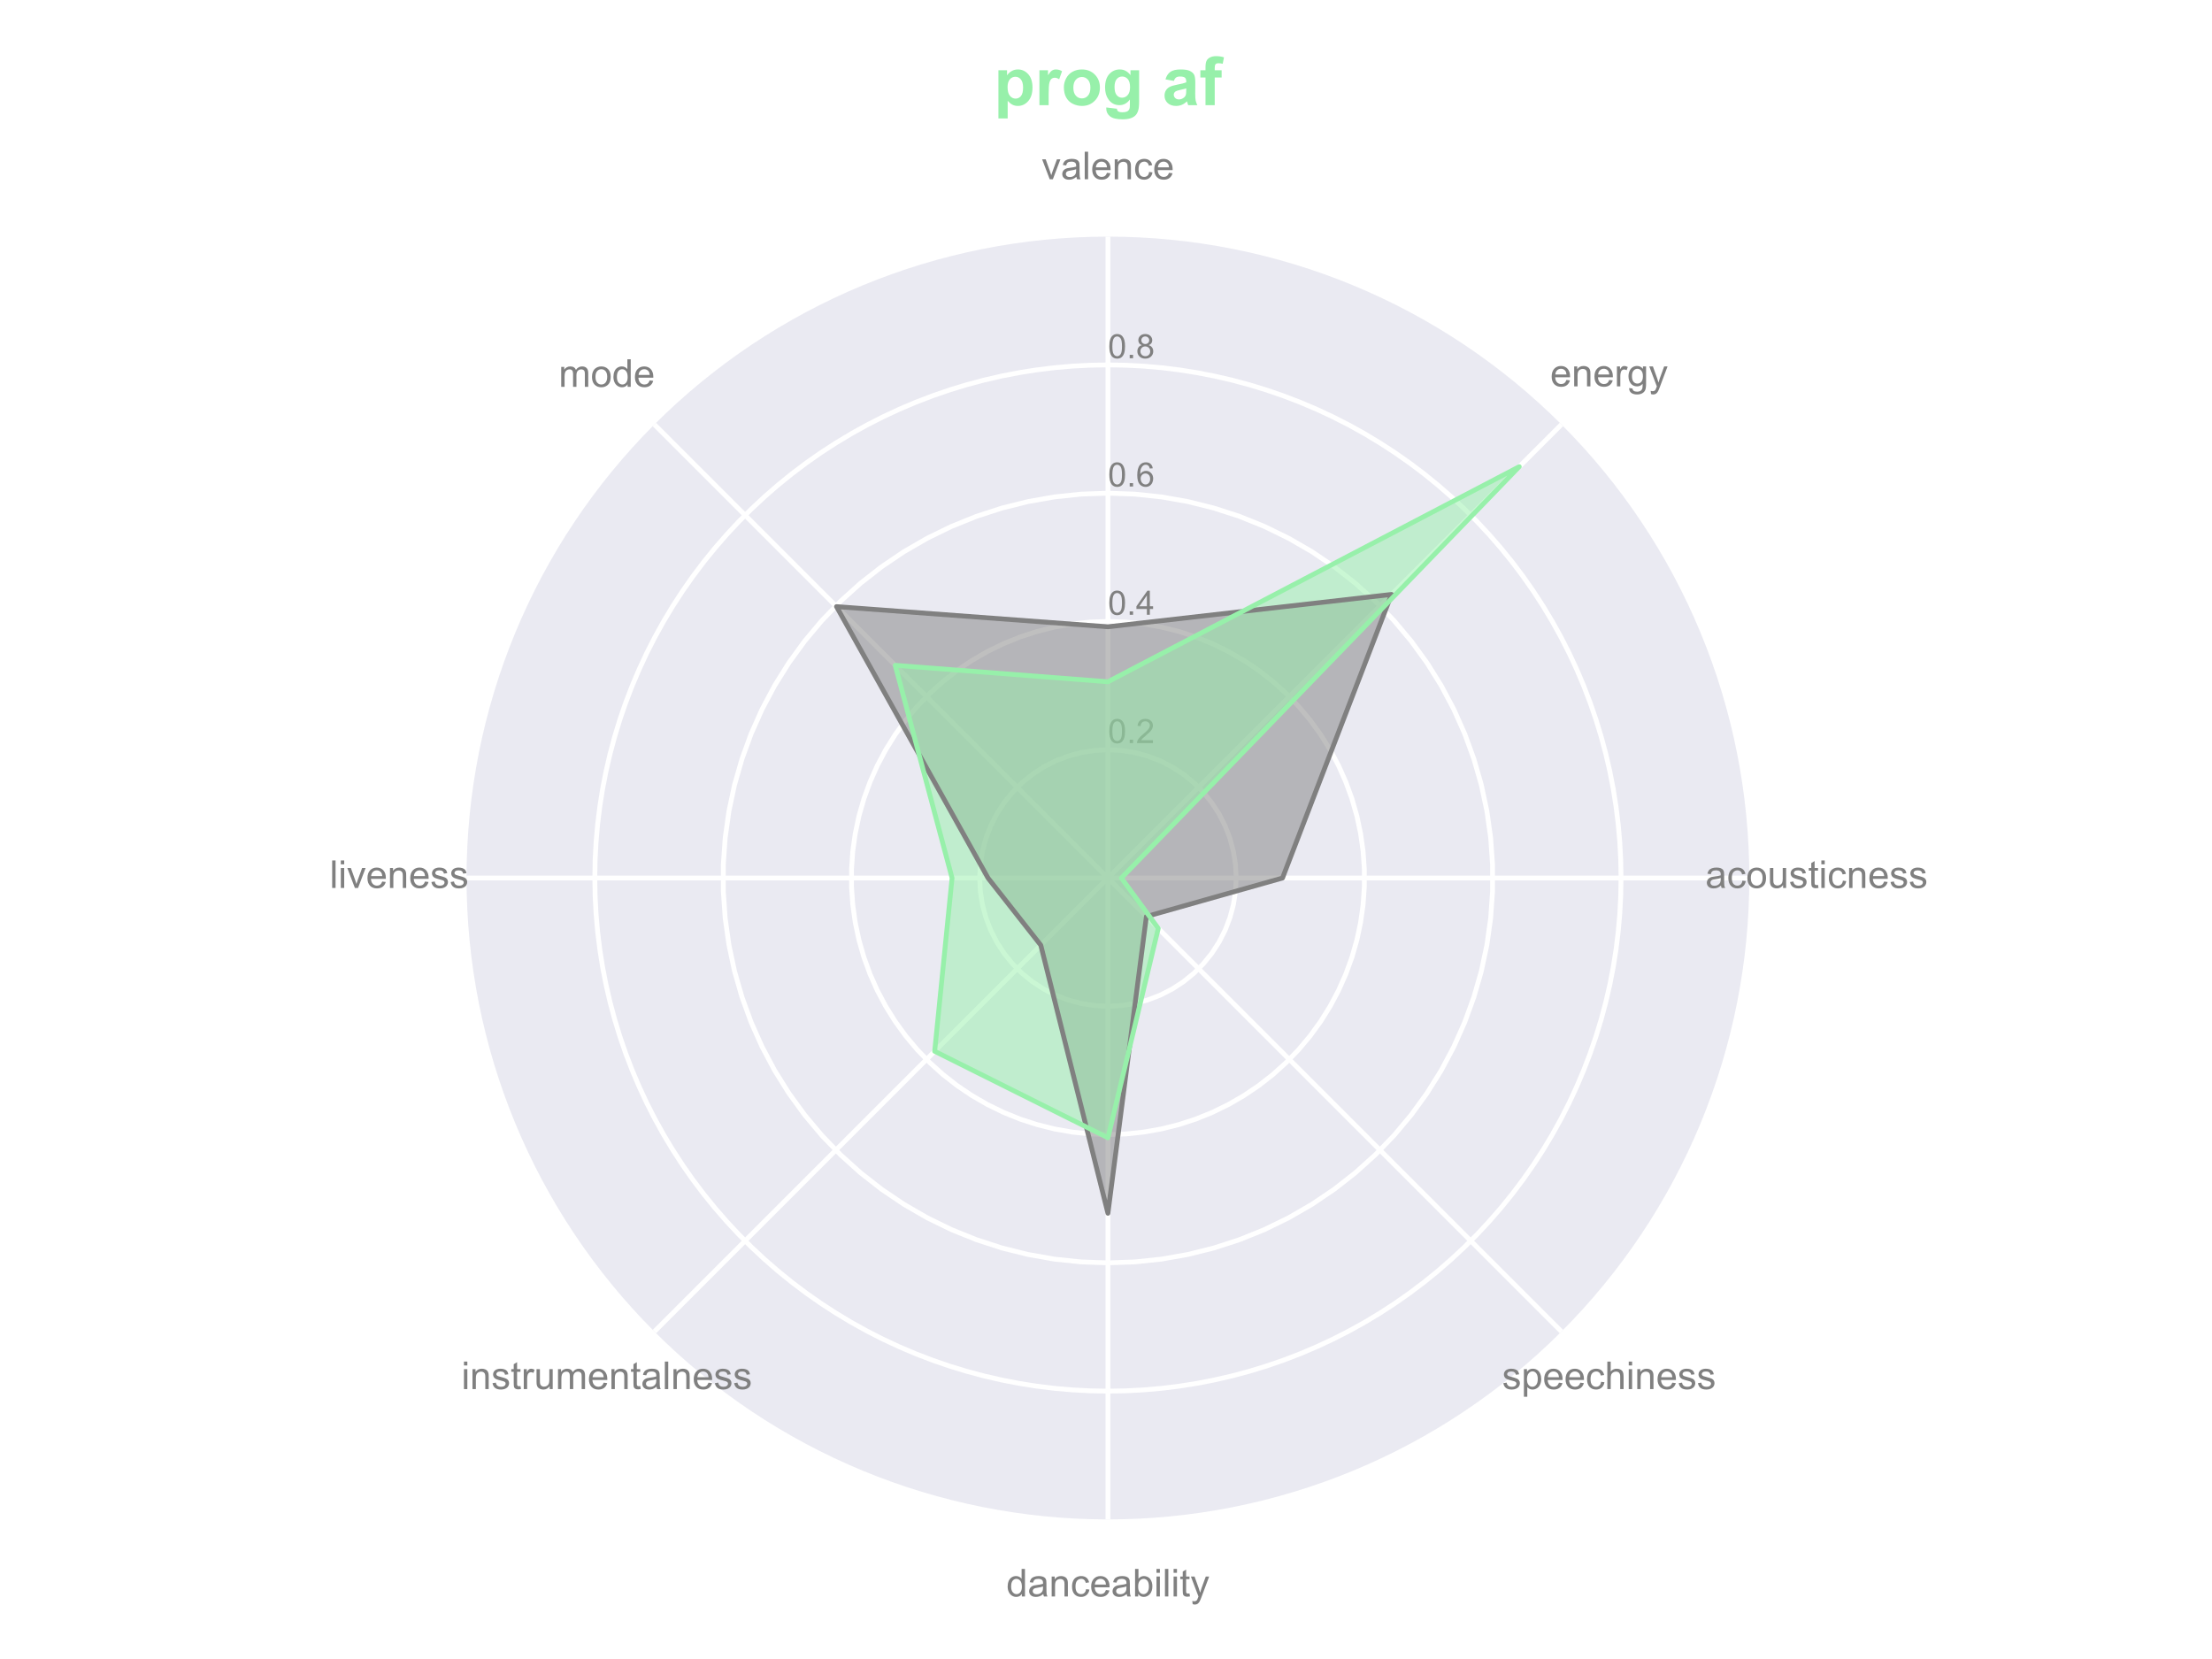 <?xml version="1.0" encoding="utf-8" standalone="no"?>
<!DOCTYPE svg PUBLIC "-//W3C//DTD SVG 1.1//EN"
  "http://www.w3.org/Graphics/SVG/1.1/DTD/svg11.dtd">
<!-- Created with matplotlib (http://matplotlib.org/) -->
<svg height="345pt" version="1.1" viewBox="0 0 460 345" width="460pt" xmlns="http://www.w3.org/2000/svg" xmlns:xlink="http://www.w3.org/1999/xlink">
 <defs>
  <style type="text/css">
*{stroke-linecap:butt;stroke-linejoin:round;}
  </style>
 </defs>
 <g id="figure_1">
  <g id="patch_1">
   <path d="M 0 345.6 
L 460.8 345.6 
L 460.8 0 
L 0 0 
z
" style="fill:#ffffff;"/>
  </g>
  <g id="axes_1">
   <g id="patch_2">
    <path d="M 363.782 182.59 
C 363.782 165.075 360.332 147.729 353.629 131.547 
C 346.926 115.365 337.101 100.66 324.715 88.275 
C 312.33 75.89 297.625 66.064 281.443 59.361 
C 265.261 52.658 247.916 49.208 230.4 49.208 
C 212.884 49.208 195.539 52.658 179.357 59.361 
C 163.175 66.064 148.47 75.89 136.085 88.275 
C 123.699 100.66 113.874 115.365 107.171 131.547 
C 100.468 147.729 97.018 165.075 97.018 182.59 
C 97.018 200.106 100.468 217.451 107.171 233.633 
C 113.874 249.816 123.699 264.52 136.085 276.906 
C 148.47 289.291 163.175 299.116 179.357 305.819 
C 195.539 312.522 212.884 315.972 230.4 315.972 
C 247.916 315.972 265.261 312.522 281.443 305.819 
C 297.625 299.116 312.33 289.291 324.715 276.906 
C 337.101 264.52 346.926 249.816 353.629 233.633 
C 360.332 217.451 363.782 200.106 363.782 182.59 
M 230.4 182.59 
C 230.4 182.59 230.4 182.59 230.4 182.59 
C 230.4 182.59 230.4 182.59 230.4 182.59 
C 230.4 182.59 230.4 182.59 230.4 182.59 
C 230.4 182.59 230.4 182.59 230.4 182.59 
C 230.4 182.59 230.4 182.59 230.4 182.59 
C 230.4 182.59 230.4 182.59 230.4 182.59 
C 230.4 182.59 230.4 182.59 230.4 182.59 
C 230.4 182.59 230.4 182.59 230.4 182.59 
C 230.4 182.59 230.4 182.59 230.4 182.59 
C 230.4 182.59 230.4 182.59 230.4 182.59 
C 230.4 182.59 230.4 182.59 230.4 182.59 
C 230.4 182.59 230.4 182.59 230.4 182.59 
C 230.4 182.59 230.4 182.59 230.4 182.59 
C 230.4 182.59 230.4 182.59 230.4 182.59 
C 230.4 182.59 230.4 182.59 230.4 182.59 
C 230.4 182.59 230.4 182.59 230.4 182.59 
M 363.782 182.59 
z
" style="fill:#eaeaf2;"/>
   </g>
   <g id="matplotlib.axis_1">
    <g id="xtick_1">
     <g id="line2d_1">
      <path clip-path="url(#p7f45170be1)" d="M 230.4 182.59 
L 230.4 49.208 
" style="fill:none;stroke:#ffffff;stroke-linecap:round;"/>
     </g>
     <g id="text_1">
      <!-- valence -->
      <defs>
       <path d="M 21 0 
L 1.266 51.859 
L 10.547 51.859 
L 21.688 20.797 
Q 23.484 15.766 25 10.359 
Q 26.172 14.453 28.266 20.219 
L 39.797 51.859 
L 48.828 51.859 
L 29.203 0 
z
" id="ArialMT-76"/>
       <path d="M 40.438 6.391 
Q 35.547 2.25 31.031 0.531 
Q 26.516 -1.172 21.344 -1.172 
Q 12.797 -1.172 8.203 3 
Q 3.609 7.172 3.609 13.672 
Q 3.609 17.484 5.344 20.625 
Q 7.078 23.781 9.891 25.688 
Q 12.703 27.594 16.219 28.562 
Q 18.797 29.25 24.031 29.891 
Q 34.672 31.156 39.703 32.906 
Q 39.75 34.719 39.75 35.203 
Q 39.75 40.578 37.25 42.781 
Q 33.891 45.75 27.25 45.75 
Q 21.047 45.75 18.094 43.578 
Q 15.141 41.406 13.719 35.891 
L 5.125 37.062 
Q 6.297 42.578 8.984 45.969 
Q 11.672 49.359 16.75 51.188 
Q 21.828 53.031 28.516 53.031 
Q 35.156 53.031 39.297 51.469 
Q 43.453 49.906 45.406 47.531 
Q 47.359 45.172 48.141 41.547 
Q 48.578 39.312 48.578 33.453 
L 48.578 21.734 
Q 48.578 9.469 49.141 6.219 
Q 49.703 2.984 51.375 0 
L 42.188 0 
Q 40.828 2.734 40.438 6.391 
z
M 39.703 26.031 
Q 34.906 24.078 25.344 22.703 
Q 19.922 21.922 17.672 20.938 
Q 15.438 19.969 14.203 18.094 
Q 12.984 16.219 12.984 13.922 
Q 12.984 10.406 15.641 8.062 
Q 18.312 5.719 23.438 5.719 
Q 28.516 5.719 32.469 7.938 
Q 36.422 10.156 38.281 14.016 
Q 39.703 17 39.703 22.797 
z
" id="ArialMT-61"/>
       <path d="M 6.391 0 
L 6.391 71.578 
L 15.188 71.578 
L 15.188 0 
z
" id="ArialMT-6c"/>
       <path d="M 42.094 16.703 
L 51.172 15.578 
Q 49.031 7.625 43.219 3.219 
Q 37.406 -1.172 28.375 -1.172 
Q 17 -1.172 10.328 5.828 
Q 3.656 12.844 3.656 25.484 
Q 3.656 38.578 10.391 45.797 
Q 17.141 53.031 27.875 53.031 
Q 38.281 53.031 44.875 45.953 
Q 51.469 38.875 51.469 26.031 
Q 51.469 25.25 51.422 23.688 
L 12.75 23.688 
Q 13.234 15.141 17.578 10.594 
Q 21.922 6.062 28.422 6.062 
Q 33.25 6.062 36.672 8.594 
Q 40.094 11.141 42.094 16.703 
z
M 13.234 30.906 
L 42.188 30.906 
Q 41.609 37.453 38.875 40.719 
Q 34.672 45.797 27.984 45.797 
Q 21.922 45.797 17.797 41.75 
Q 13.672 37.703 13.234 30.906 
z
" id="ArialMT-65"/>
       <path d="M 6.594 0 
L 6.594 51.859 
L 14.5 51.859 
L 14.5 44.484 
Q 20.219 53.031 31 53.031 
Q 35.688 53.031 39.625 51.344 
Q 43.562 49.656 45.516 46.922 
Q 47.469 44.188 48.25 40.438 
Q 48.734 37.984 48.734 31.891 
L 48.734 0 
L 39.938 0 
L 39.938 31.547 
Q 39.938 36.922 38.906 39.578 
Q 37.891 42.234 35.281 43.812 
Q 32.672 45.406 29.156 45.406 
Q 23.531 45.406 19.453 41.844 
Q 15.375 38.281 15.375 28.328 
L 15.375 0 
z
" id="ArialMT-6e"/>
       <path d="M 40.438 19 
L 49.078 17.875 
Q 47.656 8.938 41.812 3.875 
Q 35.984 -1.172 27.484 -1.172 
Q 16.844 -1.172 10.375 5.781 
Q 3.906 12.75 3.906 25.734 
Q 3.906 34.125 6.688 40.422 
Q 9.469 46.734 15.156 49.875 
Q 20.844 53.031 27.547 53.031 
Q 35.984 53.031 41.359 48.75 
Q 46.734 44.484 48.25 36.625 
L 39.703 35.297 
Q 38.484 40.531 35.375 43.156 
Q 32.281 45.797 27.875 45.797 
Q 21.234 45.797 17.078 41.031 
Q 12.938 36.281 12.938 25.984 
Q 12.938 15.531 16.938 10.797 
Q 20.953 6.062 27.391 6.062 
Q 32.562 6.062 36.031 9.234 
Q 39.5 12.406 40.438 19 
z
" id="ArialMT-63"/>
      </defs>
      <g style="fill:#808080;" transform="translate(216.614 37.276)scale(0.08 -0.08)">
       <use xlink:href="#ArialMT-76"/>
       <use x="50" xlink:href="#ArialMT-61"/>
       <use x="105.615" xlink:href="#ArialMT-6c"/>
       <use x="127.832" xlink:href="#ArialMT-65"/>
       <use x="183.447" xlink:href="#ArialMT-6e"/>
       <use x="239.062" xlink:href="#ArialMT-63"/>
       <use x="289.062" xlink:href="#ArialMT-65"/>
      </g>
     </g>
    </g>
    <g id="xtick_2">
     <g id="line2d_2">
      <path clip-path="url(#p7f45170be1)" d="M 230.4 182.59 
L 324.715 88.275 
" style="fill:none;stroke:#ffffff;stroke-linecap:round;"/>
     </g>
     <g id="text_2">
      <!-- energy -->
      <defs>
       <path d="M 6.5 0 
L 6.5 51.859 
L 14.406 51.859 
L 14.406 44 
Q 17.438 49.516 20 51.266 
Q 22.562 53.031 25.641 53.031 
Q 30.078 53.031 34.672 50.203 
L 31.641 42.047 
Q 28.422 43.953 25.203 43.953 
Q 22.312 43.953 20.016 42.219 
Q 17.719 40.484 16.75 37.406 
Q 15.281 32.719 15.281 27.156 
L 15.281 0 
z
" id="ArialMT-72"/>
       <path d="M 4.984 -4.297 
L 13.531 -5.562 
Q 14.062 -9.516 16.5 -11.328 
Q 19.781 -13.766 25.438 -13.766 
Q 31.547 -13.766 34.859 -11.328 
Q 38.188 -8.891 39.359 -4.5 
Q 40.047 -1.812 39.984 6.781 
Q 34.234 0 25.641 0 
Q 14.938 0 9.078 7.719 
Q 3.219 15.438 3.219 26.219 
Q 3.219 33.641 5.906 39.906 
Q 8.594 46.188 13.688 49.609 
Q 18.797 53.031 25.688 53.031 
Q 34.859 53.031 40.828 45.609 
L 40.828 51.859 
L 48.922 51.859 
L 48.922 7.031 
Q 48.922 -5.078 46.453 -10.125 
Q 44 -15.188 38.641 -18.109 
Q 33.297 -21.047 25.484 -21.047 
Q 16.219 -21.047 10.5 -16.875 
Q 4.781 -12.703 4.984 -4.297 
z
M 12.25 26.859 
Q 12.25 16.656 16.297 11.969 
Q 20.359 7.281 26.469 7.281 
Q 32.516 7.281 36.609 11.938 
Q 40.719 16.609 40.719 26.562 
Q 40.719 36.078 36.5 40.906 
Q 32.281 45.75 26.312 45.75 
Q 20.453 45.75 16.344 40.984 
Q 12.25 36.234 12.25 26.859 
z
" id="ArialMT-67"/>
       <path d="M 6.203 -19.969 
L 5.219 -11.719 
Q 8.109 -12.5 10.25 -12.5 
Q 13.188 -12.5 14.938 -11.516 
Q 16.703 -10.547 17.828 -8.797 
Q 18.656 -7.469 20.516 -2.25 
Q 20.75 -1.516 21.297 -0.094 
L 1.609 51.859 
L 11.078 51.859 
L 21.875 21.828 
Q 23.969 16.109 25.641 9.812 
Q 27.156 15.875 29.25 21.625 
L 40.328 51.859 
L 49.125 51.859 
L 29.391 -0.875 
Q 26.219 -9.422 24.469 -12.641 
Q 22.125 -17 19.094 -19.016 
Q 16.062 -21.047 11.859 -21.047 
Q 9.328 -21.047 6.203 -19.969 
z
" id="ArialMT-79"/>
      </defs>
      <g style="fill:#808080;" transform="translate(322.386 80.35)scale(0.08 -0.08)">
       <use xlink:href="#ArialMT-65"/>
       <use x="55.615" xlink:href="#ArialMT-6e"/>
       <use x="111.23" xlink:href="#ArialMT-65"/>
       <use x="166.846" xlink:href="#ArialMT-72"/>
       <use x="200.146" xlink:href="#ArialMT-67"/>
       <use x="255.762" xlink:href="#ArialMT-79"/>
      </g>
     </g>
    </g>
    <g id="xtick_3">
     <g id="line2d_3">
      <path clip-path="url(#p7f45170be1)" d="M 230.4 182.59 
L 363.782 182.59 
" style="fill:none;stroke:#ffffff;stroke-linecap:round;"/>
     </g>
     <g id="text_3">
      <!-- acousticness -->
      <defs>
       <path d="M 3.328 25.922 
Q 3.328 40.328 11.328 47.266 
Q 18.016 53.031 27.641 53.031 
Q 38.328 53.031 45.109 46.016 
Q 51.906 39.016 51.906 26.656 
Q 51.906 16.656 48.906 10.906 
Q 45.906 5.172 40.156 2 
Q 34.422 -1.172 27.641 -1.172 
Q 16.75 -1.172 10.031 5.812 
Q 3.328 12.797 3.328 25.922 
z
M 12.359 25.922 
Q 12.359 15.969 16.703 11.016 
Q 21.047 6.062 27.641 6.062 
Q 34.188 6.062 38.531 11.031 
Q 42.875 16.016 42.875 26.219 
Q 42.875 35.844 38.5 40.797 
Q 34.125 45.75 27.641 45.75 
Q 21.047 45.75 16.703 40.812 
Q 12.359 35.891 12.359 25.922 
z
" id="ArialMT-6f"/>
       <path d="M 40.578 0 
L 40.578 7.625 
Q 34.516 -1.172 24.125 -1.172 
Q 19.531 -1.172 15.547 0.578 
Q 11.578 2.344 9.641 5 
Q 7.719 7.672 6.938 11.531 
Q 6.391 14.109 6.391 19.734 
L 6.391 51.859 
L 15.188 51.859 
L 15.188 23.094 
Q 15.188 16.219 15.719 13.812 
Q 16.547 10.359 19.234 8.375 
Q 21.922 6.391 25.875 6.391 
Q 29.828 6.391 33.297 8.422 
Q 36.766 10.453 38.203 13.938 
Q 39.656 17.438 39.656 24.078 
L 39.656 51.859 
L 48.438 51.859 
L 48.438 0 
z
" id="ArialMT-75"/>
       <path d="M 3.078 15.484 
L 11.766 16.844 
Q 12.5 11.625 15.844 8.844 
Q 19.188 6.062 25.203 6.062 
Q 31.25 6.062 34.172 8.516 
Q 37.109 10.984 37.109 14.312 
Q 37.109 17.281 34.516 19 
Q 32.719 20.172 25.531 21.969 
Q 15.875 24.422 12.141 26.203 
Q 8.406 27.984 6.469 31.125 
Q 4.547 34.281 4.547 38.094 
Q 4.547 41.547 6.125 44.5 
Q 7.719 47.469 10.453 49.422 
Q 12.5 50.922 16.031 51.969 
Q 19.578 53.031 23.641 53.031 
Q 29.734 53.031 34.344 51.266 
Q 38.969 49.516 41.156 46.5 
Q 43.359 43.5 44.188 38.484 
L 35.594 37.312 
Q 35.016 41.312 32.203 43.547 
Q 29.391 45.797 24.266 45.797 
Q 18.219 45.797 15.625 43.797 
Q 13.031 41.797 13.031 39.109 
Q 13.031 37.406 14.109 36.031 
Q 15.188 34.625 17.484 33.688 
Q 18.797 33.203 25.25 31.453 
Q 34.578 28.953 38.25 27.359 
Q 41.938 25.781 44.031 22.75 
Q 46.141 19.734 46.141 15.234 
Q 46.141 10.844 43.578 6.953 
Q 41.016 3.078 36.172 0.953 
Q 31.344 -1.172 25.25 -1.172 
Q 15.141 -1.172 9.844 3.031 
Q 4.547 7.234 3.078 15.484 
z
" id="ArialMT-73"/>
       <path d="M 25.781 7.859 
L 27.047 0.094 
Q 23.344 -0.688 20.406 -0.688 
Q 15.625 -0.688 12.984 0.828 
Q 10.359 2.344 9.281 4.812 
Q 8.203 7.281 8.203 15.188 
L 8.203 45.016 
L 1.766 45.016 
L 1.766 51.859 
L 8.203 51.859 
L 8.203 64.703 
L 16.938 69.969 
L 16.938 51.859 
L 25.781 51.859 
L 25.781 45.016 
L 16.938 45.016 
L 16.938 14.703 
Q 16.938 10.938 17.406 9.859 
Q 17.875 8.797 18.922 8.156 
Q 19.969 7.516 21.922 7.516 
Q 23.391 7.516 25.781 7.859 
z
" id="ArialMT-74"/>
       <path d="M 6.641 61.469 
L 6.641 71.578 
L 15.438 71.578 
L 15.438 61.469 
z
M 6.641 0 
L 6.641 51.859 
L 15.438 51.859 
L 15.438 0 
z
" id="ArialMT-69"/>
      </defs>
      <g style="fill:#808080;" transform="translate(354.66 184.658)scale(0.08 -0.08)">
       <use xlink:href="#ArialMT-61"/>
       <use x="55.615" xlink:href="#ArialMT-63"/>
       <use x="105.615" xlink:href="#ArialMT-6f"/>
       <use x="161.23" xlink:href="#ArialMT-75"/>
       <use x="216.846" xlink:href="#ArialMT-73"/>
       <use x="266.846" xlink:href="#ArialMT-74"/>
       <use x="294.629" xlink:href="#ArialMT-69"/>
       <use x="316.846" xlink:href="#ArialMT-63"/>
       <use x="366.846" xlink:href="#ArialMT-6e"/>
       <use x="422.461" xlink:href="#ArialMT-65"/>
       <use x="478.076" xlink:href="#ArialMT-73"/>
       <use x="528.076" xlink:href="#ArialMT-73"/>
      </g>
     </g>
    </g>
    <g id="xtick_4">
     <g id="line2d_4">
      <path clip-path="url(#p7f45170be1)" d="M 230.4 182.59 
L 324.715 276.906 
" style="fill:none;stroke:#ffffff;stroke-linecap:round;"/>
     </g>
     <g id="text_4">
      <!-- speechiness -->
      <defs>
       <path d="M 6.594 -19.875 
L 6.594 51.859 
L 14.594 51.859 
L 14.594 45.125 
Q 17.438 49.078 21 51.047 
Q 24.562 53.031 29.641 53.031 
Q 36.281 53.031 41.359 49.609 
Q 46.438 46.188 49.016 39.953 
Q 51.609 33.734 51.609 26.312 
Q 51.609 18.359 48.75 11.984 
Q 45.906 5.609 40.453 2.219 
Q 35.016 -1.172 29 -1.172 
Q 24.609 -1.172 21.109 0.688 
Q 17.625 2.547 15.375 5.375 
L 15.375 -19.875 
z
M 14.547 25.641 
Q 14.547 15.625 18.594 10.844 
Q 22.656 6.062 28.422 6.062 
Q 34.281 6.062 38.453 11.016 
Q 42.625 15.969 42.625 26.375 
Q 42.625 36.281 38.547 41.203 
Q 34.469 46.141 28.812 46.141 
Q 23.188 46.141 18.859 40.891 
Q 14.547 35.641 14.547 25.641 
z
" id="ArialMT-70"/>
       <path d="M 6.594 0 
L 6.594 71.578 
L 15.375 71.578 
L 15.375 45.906 
Q 21.531 53.031 30.906 53.031 
Q 36.672 53.031 40.922 50.75 
Q 45.172 48.484 47 44.484 
Q 48.828 40.484 48.828 32.859 
L 48.828 0 
L 40.047 0 
L 40.047 32.859 
Q 40.047 39.453 37.188 42.453 
Q 34.328 45.453 29.109 45.453 
Q 25.203 45.453 21.75 43.422 
Q 18.312 41.406 16.844 37.938 
Q 15.375 34.469 15.375 28.375 
L 15.375 0 
z
" id="ArialMT-68"/>
      </defs>
      <g style="fill:#808080;" transform="translate(312.38 288.873)scale(0.08 -0.08)">
       <use xlink:href="#ArialMT-73"/>
       <use x="50" xlink:href="#ArialMT-70"/>
       <use x="105.615" xlink:href="#ArialMT-65"/>
       <use x="161.23" xlink:href="#ArialMT-65"/>
       <use x="216.846" xlink:href="#ArialMT-63"/>
       <use x="266.846" xlink:href="#ArialMT-68"/>
       <use x="322.461" xlink:href="#ArialMT-69"/>
       <use x="344.678" xlink:href="#ArialMT-6e"/>
       <use x="400.293" xlink:href="#ArialMT-65"/>
       <use x="455.908" xlink:href="#ArialMT-73"/>
       <use x="505.908" xlink:href="#ArialMT-73"/>
      </g>
     </g>
    </g>
    <g id="xtick_5">
     <g id="line2d_5">
      <path clip-path="url(#p7f45170be1)" d="M 230.4 182.59 
L 230.4 315.972 
" style="fill:none;stroke:#ffffff;stroke-linecap:round;"/>
     </g>
     <g id="text_5">
      <!-- danceability -->
      <defs>
       <path d="M 40.234 0 
L 40.234 6.547 
Q 35.297 -1.172 25.734 -1.172 
Q 19.531 -1.172 14.328 2.25 
Q 9.125 5.672 6.266 11.797 
Q 3.422 17.922 3.422 25.875 
Q 3.422 33.641 6 39.969 
Q 8.594 46.297 13.766 49.656 
Q 18.953 53.031 25.344 53.031 
Q 30.031 53.031 33.688 51.047 
Q 37.359 49.078 39.656 45.906 
L 39.656 71.578 
L 48.391 71.578 
L 48.391 0 
z
M 12.453 25.875 
Q 12.453 15.922 16.641 10.984 
Q 20.844 6.062 26.562 6.062 
Q 32.328 6.062 36.344 10.766 
Q 40.375 15.484 40.375 25.141 
Q 40.375 35.797 36.266 40.766 
Q 32.172 45.75 26.172 45.75 
Q 20.312 45.75 16.375 40.969 
Q 12.453 36.188 12.453 25.875 
z
" id="ArialMT-64"/>
       <path d="M 14.703 0 
L 6.547 0 
L 6.547 71.578 
L 15.328 71.578 
L 15.328 46.047 
Q 20.906 53.031 29.547 53.031 
Q 34.328 53.031 38.594 51.094 
Q 42.875 49.172 45.625 45.672 
Q 48.391 42.188 49.953 37.25 
Q 51.516 32.328 51.516 26.703 
Q 51.516 13.375 44.922 6.094 
Q 38.328 -1.172 29.109 -1.172 
Q 19.922 -1.172 14.703 6.5 
z
M 14.594 26.312 
Q 14.594 17 17.141 12.844 
Q 21.297 6.062 28.375 6.062 
Q 34.125 6.062 38.328 11.062 
Q 42.531 16.062 42.531 25.984 
Q 42.531 36.141 38.5 40.969 
Q 34.469 45.797 28.766 45.797 
Q 23 45.797 18.797 40.797 
Q 14.594 35.797 14.594 26.312 
z
" id="ArialMT-62"/>
      </defs>
      <g style="fill:#808080;" transform="translate(209.276 331.994)scale(0.08 -0.08)">
       <use xlink:href="#ArialMT-64"/>
       <use x="55.615" xlink:href="#ArialMT-61"/>
       <use x="111.23" xlink:href="#ArialMT-6e"/>
       <use x="166.846" xlink:href="#ArialMT-63"/>
       <use x="216.846" xlink:href="#ArialMT-65"/>
       <use x="272.461" xlink:href="#ArialMT-61"/>
       <use x="328.076" xlink:href="#ArialMT-62"/>
       <use x="383.691" xlink:href="#ArialMT-69"/>
       <use x="405.908" xlink:href="#ArialMT-6c"/>
       <use x="428.125" xlink:href="#ArialMT-69"/>
       <use x="450.342" xlink:href="#ArialMT-74"/>
       <use x="478.125" xlink:href="#ArialMT-79"/>
      </g>
     </g>
    </g>
    <g id="xtick_6">
     <g id="line2d_6">
      <path clip-path="url(#p7f45170be1)" d="M 230.4 182.59 
L 136.085 276.906 
" style="fill:none;stroke:#ffffff;stroke-linecap:round;"/>
     </g>
     <g id="text_6">
      <!-- instrumentalness -->
      <defs>
       <path d="M 6.594 0 
L 6.594 51.859 
L 14.453 51.859 
L 14.453 44.578 
Q 16.891 48.391 20.938 50.703 
Q 25 53.031 30.172 53.031 
Q 35.938 53.031 39.625 50.641 
Q 43.312 48.25 44.828 43.953 
Q 50.984 53.031 60.844 53.031 
Q 68.562 53.031 72.703 48.75 
Q 76.859 44.484 76.859 35.594 
L 76.859 0 
L 68.109 0 
L 68.109 32.672 
Q 68.109 37.938 67.25 40.25 
Q 66.406 42.578 64.156 43.984 
Q 61.922 45.406 58.891 45.406 
Q 53.422 45.406 49.797 41.766 
Q 46.188 38.141 46.188 30.125 
L 46.188 0 
L 37.406 0 
L 37.406 33.688 
Q 37.406 39.547 35.25 42.469 
Q 33.109 45.406 28.219 45.406 
Q 24.516 45.406 21.359 43.453 
Q 18.219 41.5 16.797 37.734 
Q 15.375 33.984 15.375 26.906 
L 15.375 0 
z
" id="ArialMT-6d"/>
      </defs>
      <g style="fill:#808080;" transform="translate(95.951 288.873)scale(0.08 -0.08)">
       <use xlink:href="#ArialMT-69"/>
       <use x="22.217" xlink:href="#ArialMT-6e"/>
       <use x="77.832" xlink:href="#ArialMT-73"/>
       <use x="127.832" xlink:href="#ArialMT-74"/>
       <use x="155.615" xlink:href="#ArialMT-72"/>
       <use x="188.916" xlink:href="#ArialMT-75"/>
       <use x="244.531" xlink:href="#ArialMT-6d"/>
       <use x="327.832" xlink:href="#ArialMT-65"/>
       <use x="383.447" xlink:href="#ArialMT-6e"/>
       <use x="439.062" xlink:href="#ArialMT-74"/>
       <use x="466.846" xlink:href="#ArialMT-61"/>
       <use x="522.461" xlink:href="#ArialMT-6c"/>
       <use x="544.678" xlink:href="#ArialMT-6e"/>
       <use x="600.293" xlink:href="#ArialMT-65"/>
       <use x="655.908" xlink:href="#ArialMT-73"/>
       <use x="705.908" xlink:href="#ArialMT-73"/>
      </g>
     </g>
    </g>
    <g id="xtick_7">
     <g id="line2d_7">
      <path clip-path="url(#p7f45170be1)" d="M 230.4 182.59 
L 97.018 182.59 
" style="fill:none;stroke:#ffffff;stroke-linecap:round;"/>
     </g>
     <g id="text_7">
      <!-- liveness -->
      <g style="fill:#808080;" transform="translate(68.567 184.658)scale(0.08 -0.08)">
       <use xlink:href="#ArialMT-6c"/>
       <use x="22.217" xlink:href="#ArialMT-69"/>
       <use x="44.434" xlink:href="#ArialMT-76"/>
       <use x="94.434" xlink:href="#ArialMT-65"/>
       <use x="150.049" xlink:href="#ArialMT-6e"/>
       <use x="205.664" xlink:href="#ArialMT-65"/>
       <use x="261.279" xlink:href="#ArialMT-73"/>
       <use x="311.279" xlink:href="#ArialMT-73"/>
      </g>
     </g>
    </g>
    <g id="xtick_8">
     <g id="line2d_8">
      <path clip-path="url(#p7f45170be1)" d="M 230.4 182.59 
L 136.085 88.275 
" style="fill:none;stroke:#ffffff;stroke-linecap:round;"/>
     </g>
     <g id="text_8">
      <!-- mode -->
      <g style="fill:#808080;" transform="translate(116.18 80.444)scale(0.08 -0.08)">
       <use xlink:href="#ArialMT-6d"/>
       <use x="83.301" xlink:href="#ArialMT-6f"/>
       <use x="138.916" xlink:href="#ArialMT-64"/>
       <use x="194.531" xlink:href="#ArialMT-65"/>
      </g>
     </g>
    </g>
   </g>
   <g id="matplotlib.axis_2">
    <g id="ytick_1">
     <g id="line2d_9">
      <path clip-path="url(#p7f45170be1)" d="M 230.4 155.914 
L 233.188 156.06 
L 235.946 156.497 
L 238.643 157.22 
L 241.25 158.22 
L 243.738 159.488 
L 246.08 161.009 
L 248.25 162.766 
L 250.224 164.74 
L 251.982 166.91 
L 253.502 169.252 
L 254.77 171.74 
L 255.771 174.347 
L 256.493 177.044 
L 256.93 179.802 
L 257.076 182.59 
L 256.93 185.379 
L 256.493 188.137 
L 255.771 190.834 
L 254.77 193.441 
L 253.502 195.929 
L 251.982 198.27 
L 250.224 200.44 
L 248.25 202.415 
L 246.08 204.172 
L 243.738 205.693 
L 241.25 206.96 
L 238.643 207.961 
L 235.946 208.684 
L 233.188 209.121 
L 230.4 209.267 
L 227.612 209.121 
L 224.854 208.684 
L 222.157 207.961 
L 219.55 206.96 
L 217.062 205.693 
L 214.72 204.172 
L 212.55 202.415 
L 210.576 200.44 
L 208.818 198.27 
L 207.298 195.929 
L 206.03 193.441 
L 205.029 190.834 
L 204.307 188.137 
L 203.87 185.379 
L 203.724 182.59 
L 203.87 179.802 
L 204.307 177.044 
L 205.029 174.347 
L 206.03 171.74 
L 207.298 169.252 
L 208.818 166.91 
L 210.576 164.74 
L 212.55 162.766 
L 214.72 161.009 
L 217.062 159.488 
L 219.55 158.22 
L 222.157 157.22 
L 224.854 156.497 
L 227.612 156.06 
L 230.4 155.914 
L 230.4 155.914 
" style="fill:none;stroke:#ffffff;stroke-linecap:round;"/>
     </g>
     <g id="text_9">
      <!-- 0.2 -->
      <defs>
       <path d="M 4.156 35.297 
Q 4.156 48 6.766 55.734 
Q 9.375 63.484 14.516 67.672 
Q 19.672 71.875 27.484 71.875 
Q 33.25 71.875 37.594 69.547 
Q 41.938 67.234 44.766 62.859 
Q 47.609 58.5 49.219 52.219 
Q 50.828 45.953 50.828 35.297 
Q 50.828 22.703 48.234 14.969 
Q 45.656 7.234 40.5 3 
Q 35.359 -1.219 27.484 -1.219 
Q 17.141 -1.219 11.234 6.203 
Q 4.156 15.141 4.156 35.297 
z
M 13.188 35.297 
Q 13.188 17.672 17.312 11.828 
Q 21.438 6 27.484 6 
Q 33.547 6 37.672 11.859 
Q 41.797 17.719 41.797 35.297 
Q 41.797 52.984 37.672 58.781 
Q 33.547 64.594 27.391 64.594 
Q 21.344 64.594 17.719 59.469 
Q 13.188 52.938 13.188 35.297 
z
" id="ArialMT-30"/>
       <path d="M 9.078 0 
L 9.078 10.016 
L 19.094 10.016 
L 19.094 0 
z
" id="ArialMT-2e"/>
       <path d="M 50.344 8.453 
L 50.344 0 
L 3.031 0 
Q 2.938 3.172 4.047 6.109 
Q 5.859 10.938 9.828 15.625 
Q 13.812 20.312 21.344 26.469 
Q 33.016 36.031 37.109 41.625 
Q 41.219 47.219 41.219 52.203 
Q 41.219 57.422 37.469 61 
Q 33.734 64.594 27.734 64.594 
Q 21.391 64.594 17.578 60.781 
Q 13.766 56.984 13.719 50.25 
L 4.688 51.172 
Q 5.609 61.281 11.656 66.578 
Q 17.719 71.875 27.938 71.875 
Q 38.234 71.875 44.234 66.156 
Q 50.25 60.453 50.25 52 
Q 50.25 47.703 48.484 43.547 
Q 46.734 39.406 42.656 34.812 
Q 38.578 30.219 29.109 22.219 
Q 21.188 15.578 18.938 13.203 
Q 16.703 10.844 15.234 8.453 
z
" id="ArialMT-32"/>
      </defs>
      <g style="fill:#808080;" transform="translate(230.4 154.523)scale(0.07 -0.07)">
       <use xlink:href="#ArialMT-30"/>
       <use x="55.615" xlink:href="#ArialMT-2e"/>
       <use x="83.398" xlink:href="#ArialMT-32"/>
      </g>
     </g>
    </g>
    <g id="ytick_2">
     <g id="line2d_10">
      <path clip-path="url(#p7f45170be1)" d="M 230.4 129.237 
L 234.122 129.367 
L 237.825 129.757 
L 241.493 130.403 
L 245.106 131.304 
L 248.648 132.455 
L 252.101 133.85 
L 255.448 135.483 
L 258.673 137.345 
L 261.76 139.427 
L 264.695 141.72 
L 267.462 144.211 
L 270.049 146.89 
L 272.443 149.743 
L 274.632 152.756 
L 276.605 155.914 
L 278.353 159.202 
L 279.868 162.604 
L 281.142 166.103 
L 282.168 169.683 
L 282.942 173.326 
L 283.461 177.013 
L 283.72 180.728 
L 283.72 184.452 
L 283.461 188.167 
L 282.942 191.855 
L 282.168 195.498 
L 281.142 199.077 
L 279.868 202.577 
L 278.353 205.979 
L 276.605 209.267 
L 274.632 212.425 
L 272.443 215.438 
L 270.049 218.29 
L 267.462 220.969 
L 264.695 223.461 
L 261.76 225.754 
L 258.673 227.836 
L 255.448 229.698 
L 252.101 231.331 
L 248.648 232.726 
L 245.106 233.876 
L 241.493 234.777 
L 237.825 235.424 
L 234.122 235.813 
L 230.4 235.943 
L 226.678 235.813 
L 222.975 235.424 
L 219.307 234.777 
L 215.694 233.876 
L 212.152 232.726 
L 208.699 231.331 
L 205.352 229.698 
L 202.127 227.836 
L 199.04 225.754 
L 196.105 223.461 
L 193.338 220.969 
L 190.751 218.29 
L 188.357 215.438 
L 186.168 212.425 
L 184.195 209.267 
L 182.447 205.979 
L 180.932 202.577 
L 179.658 199.077 
L 178.632 195.498 
L 177.858 191.855 
L 177.339 188.167 
L 177.08 184.452 
L 177.08 180.728 
L 177.339 177.013 
L 177.858 173.326 
L 178.632 169.683 
L 179.658 166.103 
L 180.932 162.604 
L 182.447 159.202 
L 184.195 155.914 
L 186.168 152.756 
L 188.357 149.743 
L 190.751 146.89 
L 193.338 144.211 
L 196.105 141.72 
L 199.04 139.427 
L 202.127 137.345 
L 205.352 135.483 
L 208.699 133.85 
L 212.152 132.455 
L 215.694 131.304 
L 219.307 130.403 
L 222.975 129.757 
L 226.678 129.367 
L 230.4 129.237 
L 230.4 129.237 
" style="fill:none;stroke:#ffffff;stroke-linecap:round;"/>
     </g>
     <g id="text_10">
      <!-- 0.4 -->
      <defs>
       <path d="M 32.328 0 
L 32.328 17.141 
L 1.266 17.141 
L 1.266 25.203 
L 33.938 71.578 
L 41.109 71.578 
L 41.109 25.203 
L 50.781 25.203 
L 50.781 17.141 
L 41.109 17.141 
L 41.109 0 
z
M 32.328 25.203 
L 32.328 57.469 
L 9.906 25.203 
z
" id="ArialMT-34"/>
      </defs>
      <g style="fill:#808080;" transform="translate(230.4 127.846)scale(0.07 -0.07)">
       <use xlink:href="#ArialMT-30"/>
       <use x="55.615" xlink:href="#ArialMT-2e"/>
       <use x="83.398" xlink:href="#ArialMT-34"/>
      </g>
     </g>
    </g>
    <g id="ytick_3">
     <g id="line2d_11">
      <path clip-path="url(#p7f45170be1)" d="M 230.4 102.561 
L 235.983 102.756 
L 241.538 103.34 
L 247.039 104.31 
L 252.459 105.661 
L 257.772 107.387 
L 262.951 109.48 
L 267.971 111.929 
L 272.809 114.722 
L 277.44 117.845 
L 281.842 121.284 
L 285.993 125.022 
L 289.873 129.04 
L 293.464 133.319 
L 296.747 137.839 
L 299.707 142.576 
L 302.33 147.508 
L 304.602 152.611 
L 306.512 157.86 
L 308.052 163.229 
L 309.213 168.693 
L 309.991 174.225 
L 310.381 179.797 
L 310.381 185.383 
L 309.991 190.956 
L 309.213 196.487 
L 308.052 201.951 
L 306.512 207.321 
L 304.602 212.57 
L 302.33 217.673 
L 299.707 222.605 
L 296.747 227.342 
L 293.464 231.861 
L 289.873 236.14 
L 285.993 240.159 
L 281.842 243.896 
L 277.44 247.335 
L 272.809 250.459 
L 267.971 253.252 
L 262.951 255.701 
L 257.772 257.793 
L 252.459 259.519 
L 247.039 260.871 
L 241.538 261.841 
L 235.983 262.425 
L 230.4 262.62 
L 224.817 262.425 
L 219.262 261.841 
L 213.761 260.871 
L 208.341 259.519 
L 203.028 257.793 
L 197.849 255.701 
L 192.829 253.252 
L 187.991 250.459 
L 183.36 247.335 
L 178.958 243.896 
L 174.807 240.159 
L 170.927 236.14 
L 167.336 231.861 
L 164.053 227.342 
L 161.093 222.605 
L 158.47 217.673 
L 156.198 212.57 
L 154.288 207.321 
L 152.748 201.951 
L 151.587 196.487 
L 150.809 190.956 
L 150.419 185.383 
L 150.419 179.797 
L 150.809 174.225 
L 151.587 168.693 
L 152.748 163.229 
L 154.288 157.86 
L 156.198 152.611 
L 158.47 147.508 
L 161.093 142.576 
L 164.053 137.839 
L 167.336 133.319 
L 170.927 129.04 
L 174.807 125.022 
L 178.958 121.284 
L 183.36 117.845 
L 187.991 114.722 
L 192.829 111.929 
L 197.849 109.48 
L 203.028 107.387 
L 208.341 105.661 
L 213.761 104.31 
L 219.262 103.34 
L 224.817 102.756 
L 230.4 102.561 
L 230.4 102.561 
" style="fill:none;stroke:#ffffff;stroke-linecap:round;"/>
     </g>
     <g id="text_11">
      <!-- 0.6 -->
      <defs>
       <path d="M 49.75 54.047 
L 41.016 53.375 
Q 39.844 58.547 37.703 60.891 
Q 34.125 64.656 28.906 64.656 
Q 24.703 64.656 21.531 62.312 
Q 17.391 59.281 14.984 53.469 
Q 12.594 47.656 12.5 36.922 
Q 15.672 41.75 20.266 44.094 
Q 24.859 46.438 29.891 46.438 
Q 38.672 46.438 44.844 39.969 
Q 51.031 33.5 51.031 23.25 
Q 51.031 16.5 48.125 10.719 
Q 45.219 4.938 40.141 1.859 
Q 35.062 -1.219 28.609 -1.219 
Q 17.625 -1.219 10.688 6.859 
Q 3.766 14.938 3.766 33.5 
Q 3.766 54.25 11.422 63.672 
Q 18.109 71.875 29.438 71.875 
Q 37.891 71.875 43.281 67.141 
Q 48.688 62.406 49.75 54.047 
z
M 13.875 23.188 
Q 13.875 18.656 15.797 14.5 
Q 17.719 10.359 21.188 8.172 
Q 24.656 6 28.469 6 
Q 34.031 6 38.031 10.484 
Q 42.047 14.984 42.047 22.703 
Q 42.047 30.125 38.078 34.391 
Q 34.125 38.672 28.125 38.672 
Q 22.172 38.672 18.016 34.391 
Q 13.875 30.125 13.875 23.188 
z
" id="ArialMT-36"/>
      </defs>
      <g style="fill:#808080;" transform="translate(230.4 101.17)scale(0.07 -0.07)">
       <use xlink:href="#ArialMT-30"/>
       <use x="55.615" xlink:href="#ArialMT-2e"/>
       <use x="83.398" xlink:href="#ArialMT-36"/>
      </g>
     </g>
    </g>
    <g id="ytick_4">
     <g id="line2d_12">
      <path clip-path="url(#p7f45170be1)" d="M 230.4 75.885 
L 234.124 75.95 
L 237.843 76.145 
L 241.554 76.469 
L 245.251 76.923 
L 248.929 77.506 
L 252.585 78.216 
L 256.214 79.054 
L 259.812 80.018 
L 263.374 81.107 
L 266.895 82.32 
L 270.373 83.655 
L 273.801 85.11 
L 277.177 86.684 
L 280.495 88.375 
L 283.753 90.18 
L 286.945 92.099 
L 290.069 94.127 
L 293.12 96.264 
L 296.095 98.505 
L 298.989 100.849 
L 301.8 103.293 
L 304.524 105.833 
L 307.158 108.466 
L 309.698 111.19 
L 312.141 114.001 
L 314.485 116.896 
L 316.727 119.87 
L 318.863 122.921 
L 320.892 126.045 
L 322.81 129.237 
L 324.616 132.495 
L 326.306 135.814 
L 327.88 139.189 
L 329.336 142.618 
L 330.671 146.095 
L 331.883 149.616 
L 332.972 153.178 
L 333.936 156.776 
L 334.774 160.405 
L 335.485 164.061 
L 336.067 167.74 
L 336.521 171.437 
L 336.846 175.147 
L 337.041 178.866 
L 337.106 182.59 
L 337.041 186.314 
L 336.846 190.034 
L 336.521 193.744 
L 336.067 197.441 
L 335.485 201.12 
L 334.774 204.776 
L 333.936 208.405 
L 332.972 212.002 
L 331.883 215.564 
L 330.671 219.086 
L 329.336 222.563 
L 327.88 225.991 
L 326.306 229.367 
L 324.616 232.686 
L 322.81 235.943 
L 320.892 239.136 
L 318.863 242.259 
L 316.727 245.31 
L 314.485 248.285 
L 312.141 251.179 
L 309.698 253.99 
L 307.158 256.714 
L 304.524 259.348 
L 301.8 261.888 
L 298.989 264.332 
L 296.095 266.676 
L 293.12 268.917 
L 290.069 271.053 
L 286.945 273.082 
L 283.753 275 
L 280.495 276.806 
L 277.177 278.497 
L 273.801 280.071 
L 270.373 281.526 
L 266.895 282.861 
L 263.374 284.073 
L 259.812 285.162 
L 256.214 286.126 
L 252.585 286.964 
L 248.929 287.675 
L 245.251 288.258 
L 241.554 288.711 
L 237.843 289.036 
L 234.124 289.231 
L 230.4 289.296 
L 226.676 289.231 
L 222.957 289.036 
L 219.246 288.711 
L 215.549 288.258 
L 211.871 287.675 
L 208.215 286.964 
L 204.586 286.126 
L 200.988 285.162 
L 197.426 284.073 
L 193.905 282.861 
L 190.427 281.526 
L 186.999 280.071 
L 183.623 278.497 
L 180.305 276.806 
L 177.047 275 
L 173.855 273.082 
L 170.731 271.053 
L 167.68 268.917 
L 164.705 266.676 
L 161.811 264.332 
L 159 261.888 
L 156.276 259.348 
L 153.642 256.714 
L 151.102 253.99 
L 148.659 251.179 
L 146.315 248.285 
L 144.073 245.31 
L 141.937 242.259 
L 139.908 239.136 
L 137.99 235.943 
L 136.184 232.686 
L 134.494 229.367 
L 132.92 225.991 
L 131.464 222.563 
L 130.129 219.086 
L 128.917 215.564 
L 127.828 212.002 
L 126.864 208.405 
L 126.026 204.776 
L 125.315 201.12 
L 124.733 197.441 
L 124.279 193.744 
L 123.954 190.034 
L 123.759 186.314 
L 123.694 182.59 
L 123.759 178.866 
L 123.954 175.147 
L 124.279 171.437 
L 124.733 167.74 
L 125.315 164.061 
L 126.026 160.405 
L 126.864 156.776 
L 127.828 153.178 
L 128.917 149.616 
L 130.129 146.095 
L 131.464 142.618 
L 132.92 139.189 
L 134.494 135.814 
L 136.184 132.495 
L 137.99 129.237 
L 139.908 126.045 
L 141.937 122.921 
L 144.073 119.87 
L 146.315 116.896 
L 148.659 114.001 
L 151.102 111.19 
L 153.642 108.466 
L 156.276 105.833 
L 159 103.293 
L 161.811 100.849 
L 164.705 98.505 
L 167.68 96.264 
L 170.731 94.127 
L 173.855 92.099 
L 177.047 90.18 
L 180.305 88.375 
L 183.623 86.684 
L 186.999 85.11 
L 190.427 83.655 
L 193.905 82.32 
L 197.426 81.107 
L 200.988 80.018 
L 204.586 79.054 
L 208.215 78.216 
L 211.871 77.506 
L 215.549 76.923 
L 219.246 76.469 
L 222.957 76.145 
L 226.676 75.95 
L 230.4 75.885 
L 230.4 75.885 
" style="fill:none;stroke:#ffffff;stroke-linecap:round;"/>
     </g>
     <g id="text_12">
      <!-- 0.8 -->
      <defs>
       <path d="M 17.672 38.812 
Q 12.203 40.828 9.562 44.531 
Q 6.938 48.25 6.938 53.422 
Q 6.938 61.234 12.547 66.547 
Q 18.172 71.875 27.484 71.875 
Q 36.859 71.875 42.578 66.422 
Q 48.297 60.984 48.297 53.172 
Q 48.297 48.188 45.672 44.5 
Q 43.062 40.828 37.75 38.812 
Q 44.344 36.672 47.781 31.875 
Q 51.219 27.094 51.219 20.453 
Q 51.219 11.281 44.719 5.031 
Q 38.234 -1.219 27.641 -1.219 
Q 17.047 -1.219 10.547 5.047 
Q 4.047 11.328 4.047 20.703 
Q 4.047 27.688 7.594 32.391 
Q 11.141 37.109 17.672 38.812 
z
M 15.922 53.719 
Q 15.922 48.641 19.188 45.406 
Q 22.469 42.188 27.688 42.188 
Q 32.766 42.188 36.016 45.375 
Q 39.266 48.578 39.266 53.219 
Q 39.266 58.062 35.906 61.359 
Q 32.562 64.656 27.594 64.656 
Q 22.562 64.656 19.234 61.422 
Q 15.922 58.203 15.922 53.719 
z
M 13.094 20.656 
Q 13.094 16.891 14.875 13.375 
Q 16.656 9.859 20.172 7.922 
Q 23.688 6 27.734 6 
Q 34.031 6 38.125 10.047 
Q 42.234 14.109 42.234 20.359 
Q 42.234 26.703 38.016 30.859 
Q 33.797 35.016 27.438 35.016 
Q 21.234 35.016 17.156 30.906 
Q 13.094 26.812 13.094 20.656 
z
" id="ArialMT-38"/>
      </defs>
      <g style="fill:#808080;" transform="translate(230.4 74.493)scale(0.07 -0.07)">
       <use xlink:href="#ArialMT-30"/>
       <use x="55.615" xlink:href="#ArialMT-2e"/>
       <use x="83.398" xlink:href="#ArialMT-38"/>
      </g>
     </g>
    </g>
   </g>
   <g id="patch_3">
    <path clip-path="url(#p7f45170be1)" d="M 230.4 130.343 
L 289.374 123.616 
L 266.704 182.59 
L 238.4 190.59 
L 230.4 252.306 
L 216.438 196.552 
L 205.467 182.59 
L 173.959 126.149 
z
" style="fill:#808080;opacity:0.5;stroke:#808080;stroke-linejoin:miter;stroke-width:0.3;"/>
   </g>
   <g id="patch_4">
    <path clip-path="url(#p7f45170be1)" d="M 230.4 141.775 
L 315.944 97.046 
L 233.201 182.59 
L 240.869 193.059 
L 230.4 236.61 
L 194.372 218.619 
L 197.988 182.59 
L 186.166 138.356 
z
" style="fill:#97f0aa;opacity:0.5;stroke:#97f0aa;stroke-linejoin:miter;stroke-width:0.3;"/>
   </g>
   <g id="line2d_13">
    <path clip-path="url(#p7f45170be1)" d="M 230.4 130.343 
L 289.374 123.616 
L 266.704 182.59 
L 238.4 190.59 
L 230.4 252.306 
L 216.438 196.552 
L 205.467 182.59 
L 173.959 126.149 
L 230.4 130.343 
" style="fill:none;stroke:#808080;stroke-linecap:round;"/>
   </g>
   <g id="line2d_14">
    <path clip-path="url(#p7f45170be1)" d="M 230.4 141.775 
L 315.944 97.046 
L 233.201 182.59 
L 240.869 193.059 
L 230.4 236.61 
L 194.372 218.619 
L 197.988 182.59 
L 186.166 138.356 
L 230.4 141.775 
" style="fill:none;stroke:#97f0aa;stroke-linecap:round;"/>
   </g>
   <g id="patch_5">
    <path d="M 230.4 49.208 
C 212.884 49.208 195.539 52.658 179.357 59.361 
C 163.175 66.064 148.47 75.89 136.085 88.275 
C 123.699 100.66 113.874 115.365 107.171 131.547 
C 100.468 147.729 97.018 165.075 97.018 182.59 
C 97.018 200.106 100.468 217.451 107.171 233.633 
C 113.874 249.816 123.699 264.52 136.085 276.906 
C 148.47 289.291 163.175 299.116 179.357 305.819 
C 195.539 312.522 212.884 315.972 230.4 315.972 
C 247.916 315.972 265.261 312.522 281.443 305.819 
C 297.625 299.116 312.33 289.291 324.715 276.906 
C 337.101 264.52 346.926 249.816 353.629 233.633 
C 360.332 217.451 363.782 200.106 363.782 182.59 
C 363.782 165.075 360.332 147.729 353.629 131.547 
C 346.926 115.365 337.101 100.66 324.715 88.275 
C 312.33 75.89 297.625 66.064 281.443 59.361 
C 265.261 52.658 247.916 49.208 230.4 49.208 
" style="fill:none;"/>
   </g>
   <g id="text_13">
    <!-- prog af -->
    <defs>
     <path d="M 6.781 51.859 
L 19.578 51.859 
L 19.578 44.234 
Q 22.078 48.141 26.312 50.578 
Q 30.562 53.031 35.75 53.031 
Q 44.781 53.031 51.078 45.953 
Q 57.375 38.875 57.375 26.219 
Q 57.375 13.234 51.016 6.031 
Q 44.672 -1.172 35.641 -1.172 
Q 31.344 -1.172 27.844 0.531 
Q 24.359 2.25 20.516 6.391 
L 20.516 -19.734 
L 6.781 -19.734 
z
M 20.359 26.812 
Q 20.359 18.062 23.828 13.891 
Q 27.297 9.719 32.281 9.719 
Q 37.062 9.719 40.234 13.547 
Q 43.406 17.391 43.406 26.125 
Q 43.406 34.281 40.125 38.234 
Q 36.859 42.188 32.031 42.188 
Q 27 42.188 23.672 38.297 
Q 20.359 34.422 20.359 26.812 
z
" id="Arial-BoldMT-70"/>
     <path d="M 20.312 0 
L 6.594 0 
L 6.594 51.859 
L 19.344 51.859 
L 19.344 44.484 
Q 22.609 49.703 25.219 51.359 
Q 27.828 53.031 31.156 53.031 
Q 35.844 53.031 40.188 50.438 
L 35.938 38.484 
Q 32.469 40.719 29.5 40.719 
Q 26.609 40.719 24.609 39.125 
Q 22.609 37.547 21.453 33.391 
Q 20.312 29.25 20.312 16.016 
z
" id="Arial-BoldMT-72"/>
     <path d="M 4 26.656 
Q 4 33.5 7.375 39.891 
Q 10.75 46.297 16.922 49.656 
Q 23.094 53.031 30.719 53.031 
Q 42.484 53.031 50 45.391 
Q 57.516 37.75 57.516 26.078 
Q 57.516 14.312 49.922 6.562 
Q 42.328 -1.172 30.812 -1.172 
Q 23.688 -1.172 17.219 2.047 
Q 10.75 5.281 7.375 11.5 
Q 4 17.719 4 26.656 
z
M 18.062 25.922 
Q 18.062 18.219 21.719 14.109 
Q 25.391 10.016 30.766 10.016 
Q 36.141 10.016 39.766 14.109 
Q 43.406 18.219 43.406 26.031 
Q 43.406 33.641 39.766 37.734 
Q 36.141 41.844 30.766 41.844 
Q 25.391 41.844 21.719 37.734 
Q 18.062 33.641 18.062 25.922 
z
" id="Arial-BoldMT-6f"/>
     <path d="M 5.906 -3.422 
L 21.578 -5.328 
Q 21.969 -8.062 23.391 -9.078 
Q 25.344 -10.547 29.547 -10.547 
Q 34.906 -10.547 37.594 -8.938 
Q 39.406 -7.859 40.328 -5.469 
Q 40.969 -3.766 40.969 0.828 
L 40.969 8.406 
Q 34.812 0 25.438 0 
Q 14.984 0 8.891 8.844 
Q 4.109 15.828 4.109 26.219 
Q 4.109 39.266 10.375 46.141 
Q 16.656 53.031 25.984 53.031 
Q 35.594 53.031 41.844 44.578 
L 41.844 51.859 
L 54.688 51.859 
L 54.688 5.328 
Q 54.688 -3.859 53.172 -8.391 
Q 51.656 -12.938 48.922 -15.516 
Q 46.188 -18.109 41.625 -19.578 
Q 37.062 -21.047 30.078 -21.047 
Q 16.891 -21.047 11.375 -16.531 
Q 5.859 -12.016 5.859 -5.078 
Q 5.859 -4.391 5.906 -3.422 
z
M 18.172 27 
Q 18.172 18.75 21.359 14.906 
Q 24.562 11.078 29.25 11.078 
Q 34.281 11.078 37.75 15.016 
Q 41.219 18.953 41.219 26.656 
Q 41.219 34.719 37.891 38.625 
Q 34.578 42.531 29.5 42.531 
Q 24.562 42.531 21.359 38.688 
Q 18.172 34.859 18.172 27 
z
" id="Arial-BoldMT-67"/>
     <path id="Arial-BoldMT-20"/>
     <path d="M 17.438 36.031 
L 4.984 38.281 
Q 7.078 45.797 12.203 49.406 
Q 17.328 53.031 27.438 53.031 
Q 36.625 53.031 41.109 50.859 
Q 45.609 48.688 47.438 45.344 
Q 49.266 42 49.266 33.062 
L 49.125 17.047 
Q 49.125 10.203 49.781 6.953 
Q 50.438 3.719 52.25 0 
L 38.672 0 
Q 38.141 1.375 37.359 4.047 
Q 37.016 5.281 36.859 5.672 
Q 33.344 2.25 29.344 0.531 
Q 25.344 -1.172 20.797 -1.172 
Q 12.797 -1.172 8.172 3.172 
Q 3.562 7.516 3.562 14.156 
Q 3.562 18.562 5.656 22 
Q 7.766 25.438 11.547 27.266 
Q 15.328 29.109 22.469 30.469 
Q 32.078 32.281 35.797 33.844 
L 35.797 35.203 
Q 35.797 39.156 33.844 40.844 
Q 31.891 42.531 26.469 42.531 
Q 22.797 42.531 20.75 41.094 
Q 18.703 39.656 17.438 36.031 
z
M 35.797 24.906 
Q 33.156 24.031 27.438 22.797 
Q 21.734 21.578 19.969 20.406 
Q 17.281 18.5 17.281 15.578 
Q 17.281 12.703 19.422 10.594 
Q 21.578 8.5 24.906 8.5 
Q 28.609 8.5 31.984 10.938 
Q 34.469 12.797 35.25 15.484 
Q 35.797 17.234 35.797 22.172 
z
" id="Arial-BoldMT-61"/>
     <path d="M 1.172 51.859 
L 8.797 51.859 
L 8.797 55.766 
Q 8.797 62.312 10.188 65.531 
Q 11.578 68.75 15.312 70.766 
Q 19.047 72.797 24.75 72.797 
Q 30.609 72.797 36.234 71.047 
L 34.375 61.469 
Q 31.109 62.25 28.078 62.25 
Q 25.094 62.25 23.797 60.859 
Q 22.516 59.469 22.516 55.516 
L 22.516 51.859 
L 32.766 51.859 
L 32.766 41.062 
L 22.516 41.062 
L 22.516 0 
L 8.797 0 
L 8.797 41.062 
L 1.172 41.062 
z
" id="Arial-BoldMT-66"/>
    </defs>
    <g style="fill:#97f0aa;" transform="translate(206.681 21.867)scale(0.14 -0.14)">
     <use xlink:href="#Arial-BoldMT-70"/>
     <use x="61.084" xlink:href="#Arial-BoldMT-72"/>
     <use x="100" xlink:href="#Arial-BoldMT-6f"/>
     <use x="161.084" xlink:href="#Arial-BoldMT-67"/>
     <use x="222.168" xlink:href="#Arial-BoldMT-20"/>
     <use x="249.951" xlink:href="#Arial-BoldMT-61"/>
     <use x="305.566" xlink:href="#Arial-BoldMT-66"/>
    </g>
   </g>
  </g>
 </g>
 <defs>
  <clipPath id="p7f45170be1">
   <path d="M 363.782 182.59 
C 363.782 165.075 360.332 147.729 353.629 131.547 
C 346.926 115.365 337.101 100.66 324.715 88.275 
C 312.33 75.89 297.625 66.064 281.443 59.361 
C 265.261 52.658 247.916 49.208 230.4 49.208 
C 212.884 49.208 195.539 52.658 179.357 59.361 
C 163.175 66.064 148.47 75.89 136.085 88.275 
C 123.699 100.66 113.874 115.365 107.171 131.547 
C 100.468 147.729 97.018 165.075 97.018 182.59 
C 97.018 200.106 100.468 217.451 107.171 233.633 
C 113.874 249.816 123.699 264.52 136.085 276.906 
C 148.47 289.291 163.175 299.116 179.357 305.819 
C 195.539 312.522 212.884 315.972 230.4 315.972 
C 247.916 315.972 265.261 312.522 281.443 305.819 
C 297.625 299.116 312.33 289.291 324.715 276.906 
C 337.101 264.52 346.926 249.816 353.629 233.633 
C 360.332 217.451 363.782 200.106 363.782 182.59 
M 230.4 182.59 
C 230.4 182.59 230.4 182.59 230.4 182.59 
C 230.4 182.59 230.4 182.59 230.4 182.59 
C 230.4 182.59 230.4 182.59 230.4 182.59 
C 230.4 182.59 230.4 182.59 230.4 182.59 
C 230.4 182.59 230.4 182.59 230.4 182.59 
C 230.4 182.59 230.4 182.59 230.4 182.59 
C 230.4 182.59 230.4 182.59 230.4 182.59 
C 230.4 182.59 230.4 182.59 230.4 182.59 
C 230.4 182.59 230.4 182.59 230.4 182.59 
C 230.4 182.59 230.4 182.59 230.4 182.59 
C 230.4 182.59 230.4 182.59 230.4 182.59 
C 230.4 182.59 230.4 182.59 230.4 182.59 
C 230.4 182.59 230.4 182.59 230.4 182.59 
C 230.4 182.59 230.4 182.59 230.4 182.59 
C 230.4 182.59 230.4 182.59 230.4 182.59 
C 230.4 182.59 230.4 182.59 230.4 182.59 
M 363.782 182.59 
z
"/>
  </clipPath>
 </defs>
</svg>
